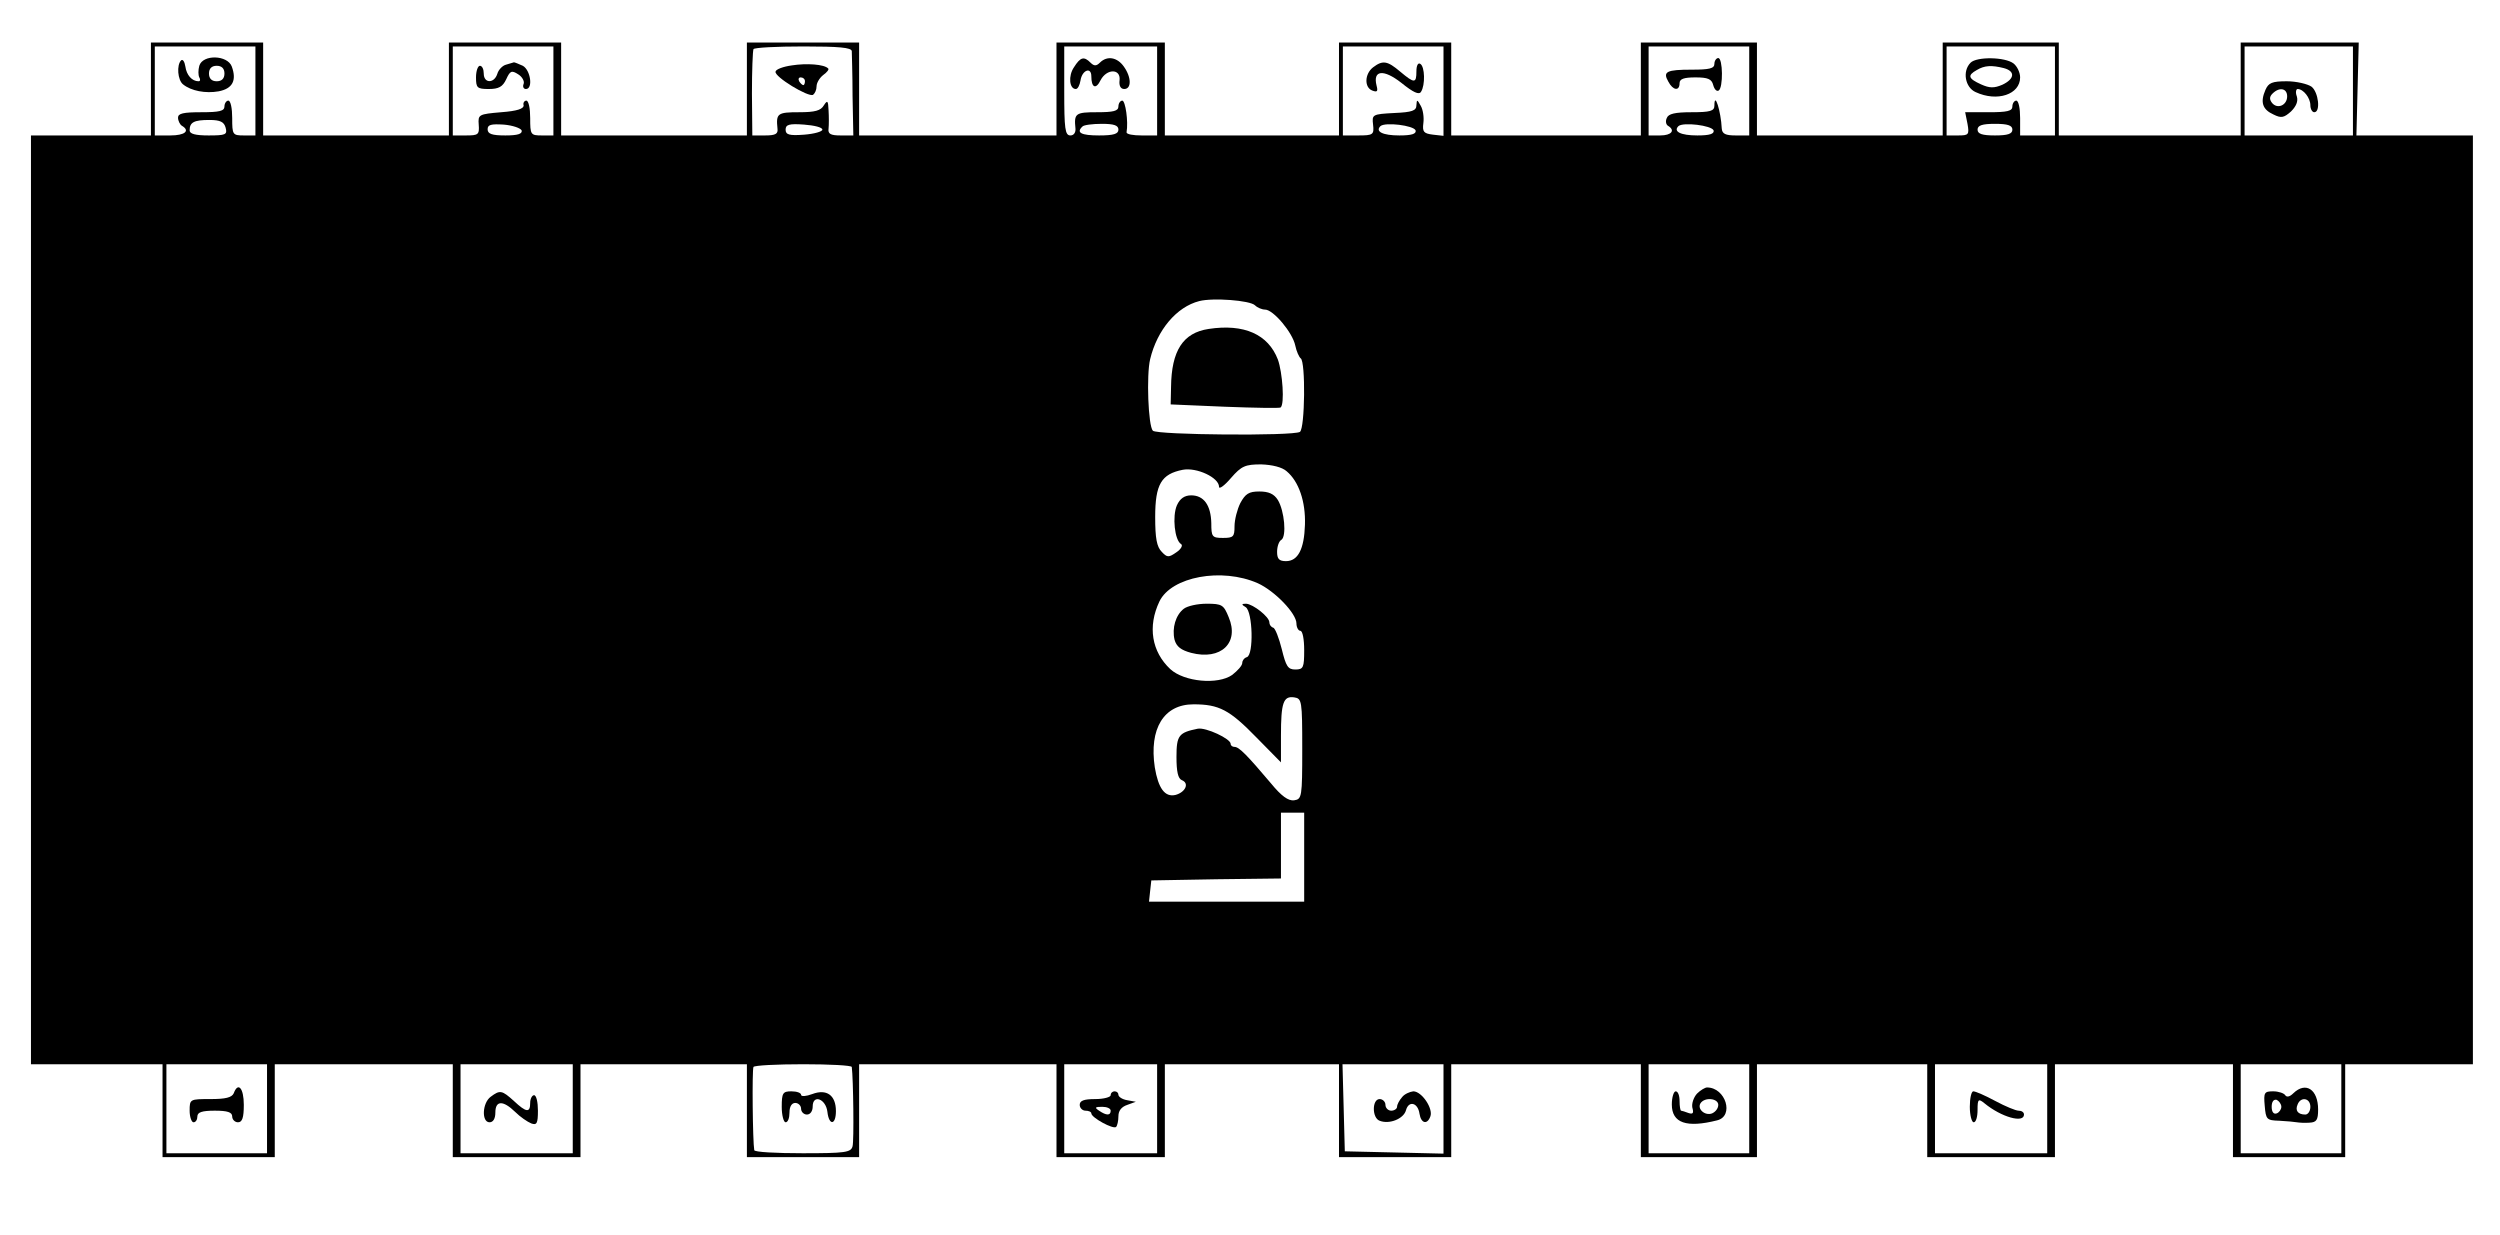 <?xml version="1.0" standalone="no"?>
<!DOCTYPE svg PUBLIC "-//W3C//DTD SVG 20010904//EN"
 "http://www.w3.org/TR/2001/REC-SVG-20010904/DTD/svg10.dtd">
<svg version="1.0" xmlns="http://www.w3.org/2000/svg"
 width="646pt" height="319pt" viewBox="0 0 646 319"
 preserveAspectRatio="xMidYMid meet">

<g transform="translate(0,319) scale(0.1,-0.1)"
fill="#000000" stroke="none">
<path d="M390 2960 l0 -120 -155 0 -155 0 0 -1200 0 -1200 170 0 170 0 0 -120
0 -120 145 0 145 0 0 120 0 120 230 0 230 0 0 -120 0 -120 165 0 165 0 0 120
0 120 215 0 215 0 0 -120 0 -120 145 0 145 0 0 120 0 120 255 0 255 0 0 -120
0 -120 140 0 140 0 0 120 0 120 225 0 225 0 0 -120 0 -120 145 0 145 0 0 120
0 120 245 0 245 0 0 -120 0 -120 150 0 150 0 0 120 0 120 220 0 220 0 0 -120
0 -120 165 0 165 0 0 120 0 120 230 0 230 0 0 -120 0 -120 145 0 145 0 0 120
0 120 165 0 165 0 0 1200 0 1200 -151 0 -150 0 3 120 3 120 -152 0 -153 0 0
-120 0 -120 -235 0 -235 0 0 120 0 120 -150 0 -150 0 0 -120 0 -120 -240 0
-240 0 0 120 0 120 -150 0 -150 0 0 -120 0 -120 -245 0 -245 0 0 120 0 120
-145 0 -145 0 0 -120 0 -120 -225 0 -225 0 0 120 0 120 -140 0 -140 0 0 -120
0 -120 -255 0 -255 0 0 120 0 120 -145 0 -145 0 0 -120 0 -120 -240 0 -240 0
0 120 0 120 -145 0 -145 0 0 -120 0 -120 -240 0 -240 0 0 120 0 120 -145 0
-145 0 0 -120z m270 -5 l0 -115 -30 0 c-29 0 -30 2 -30 45 0 25 -4 45 -10 45
-5 0 -10 -7 -10 -15 0 -12 -13 -15 -60 -15 -46 0 -60 -3 -60 -14 0 -8 5 -18
10 -21 22 -13 8 -25 -30 -25 l-40 0 0 115 0 115 130 0 130 0 0 -115z m770 0
l0 -115 -30 0 c-29 0 -30 2 -30 45 0 25 -4 45 -10 45 -5 0 -9 -6 -7 -12 1 -9
-17 -15 -58 -18 -58 -5 -60 -6 -58 -32 2 -26 -1 -28 -33 -28 l-34 0 0 115 0
115 130 0 130 0 0 -115z m771 103 c0 -7 2 -59 2 -116 l2 -102 -33 0 c-26 0
-33 4 -31 18 1 9 1 31 0 47 -1 25 -3 27 -12 13 -8 -14 -23 -18 -64 -18 -56 0
-60 -3 -56 -42 2 -14 -5 -18 -32 -18 l-33 0 -1 108 c0 59 2 110 4 115 2 4 60
7 129 7 92 0 124 -3 125 -12z m789 -103 l0 -115 -40 0 c-22 0 -39 3 -39 8 5
28 -3 82 -11 82 -5 0 -10 -7 -10 -15 0 -12 -13 -15 -55 -15 -56 0 -60 -3 -56
-42 1 -10 -4 -18 -13 -18 -14 0 -16 17 -16 115 l0 115 120 0 120 0 0 -115z
m740 -1 l0 -115 -27 3 c-24 3 -28 7 -25 30 2 15 -1 35 -7 45 -9 16 -10 17 -11
1 0 -14 -11 -18 -57 -20 -57 -3 -58 -4 -55 -30 3 -26 0 -28 -38 -28 l-40 0 0
115 0 115 130 0 130 0 0 -116z m790 1 l0 -115 -35 0 c-26 0 -35 4 -36 18 -2
44 -19 98 -19 59 0 -14 -11 -17 -59 -17 -43 0 -60 -4 -64 -15 -4 -8 -2 -17 3
-20 20 -12 9 -25 -20 -25 l-30 0 0 115 0 115 130 0 130 0 0 -115z m790 0 l0
-115 -45 0 -45 0 0 45 c0 25 -4 45 -10 45 -5 0 -10 -7 -10 -15 0 -12 -13 -15
-61 -15 l-61 0 6 -30 c5 -28 3 -30 -24 -30 l-30 0 0 115 0 115 140 0 140 0 0
-115z m770 0 l0 -115 -140 0 -140 0 0 115 0 115 140 0 140 0 0 -115z m-5497
-95 c5 -18 0 -20 -44 -20 -34 0 -49 4 -49 13 0 21 11 27 51 27 28 0 38 -5 42
-20z m765 -7 c2 -9 -10 -13 -42 -13 -35 0 -46 4 -46 16 0 12 9 14 42 12 23 -2
43 -9 46 -15z m777 2 c0 -5 -21 -11 -47 -13 -39 -3 -48 0 -48 13 0 13 9 16 48
13 26 -2 47 -7 47 -13z m765 0 c0 -11 -12 -15 -50 -15 -46 0 -60 7 -43 23 3 4
26 7 50 7 32 0 43 -4 43 -15z m768 -2 c2 -9 -10 -13 -42 -13 -43 0 -63 10 -49
24 12 11 86 2 91 -11z m770 0 c2 -9 -10 -13 -42 -13 -43 0 -63 10 -49 24 12
11 86 2 91 -11z m772 2 c0 -11 -12 -15 -45 -15 -33 0 -45 4 -45 15 0 11 12 15
45 15 33 0 45 -4 45 -15z m-1957 -454 c6 -6 18 -11 26 -11 21 0 71 -59 78 -93
3 -15 10 -30 14 -33 13 -8 11 -181 -2 -190 -18 -11 -369 -8 -380 3 -12 12 -17
144 -7 185 18 75 68 135 127 150 35 9 131 2 144 -11z m82 -429 c31 -26 49 -78
47 -138 -2 -63 -18 -94 -49 -94 -18 0 -23 6 -23 24 0 14 5 28 11 31 14 9 8 75
-9 103 -10 16 -24 22 -48 22 -27 0 -36 -6 -49 -30 -8 -16 -15 -43 -15 -60 0
-27 -3 -30 -30 -30 -28 0 -30 3 -30 38 -1 46 -19 72 -52 72 -17 0 -29 -8 -37
-26 -12 -28 -6 -90 11 -100 5 -3 0 -13 -12 -21 -20 -14 -24 -14 -38 1 -13 13
-17 35 -17 90 0 85 16 111 71 122 36 7 94 -20 94 -44 0 -7 14 3 31 23 27 31
37 35 78 35 28 -1 54 -7 66 -18z m-75 -289 c44 -20 100 -78 100 -104 0 -10 5
-19 10 -19 6 0 10 -22 10 -50 0 -45 -2 -50 -23 -50 -19 0 -24 8 -35 53 -7 28
-17 54 -22 55 -6 2 -10 8 -10 14 0 14 -42 47 -60 48 -12 0 -13 -2 -1 -9 18
-12 21 -123 3 -129 -7 -2 -12 -9 -12 -15 0 -7 -12 -20 -26 -31 -37 -26 -124
-18 -160 15 -48 45 -59 110 -28 175 31 64 161 88 254 47z m115 -428 c0 -125
-1 -130 -21 -133 -15 -2 -33 11 -60 44 -61 72 -82 94 -94 94 -5 0 -10 3 -10 8
0 13 -64 43 -85 39 -49 -10 -55 -17 -55 -73 0 -38 4 -56 14 -60 20 -8 9 -31
-16 -38 -28 -7 -45 17 -54 71 -15 100 23 163 100 163 66 0 93 -14 163 -86 l63
-64 0 69 c0 85 6 103 34 99 20 -3 21 -8 21 -133z m5 -280 l0 -115 -201 0 -200
0 3 28 3 27 168 3 167 2 0 85 0 85 30 0 30 0 0 -115z m-2680 -650 l0 -115
-130 0 -130 0 0 115 0 115 130 0 130 0 0 -115z m790 0 l0 -115 -145 0 -145 0
0 115 0 115 145 0 145 0 0 -115z m721 108 c4 -31 6 -192 2 -205 -4 -16 -19
-18 -129 -18 -68 0 -125 3 -125 8 -4 21 -6 208 -2 215 2 4 60 7 129 7 68 0
124 -3 125 -7z m789 -108 l0 -115 -120 0 -120 0 0 115 0 115 120 0 120 0 0
-115z m740 0 l0 -116 -127 3 -128 3 -3 113 -3 112 131 0 130 0 0 -115z m790 0
l0 -115 -130 0 -130 0 0 115 0 115 130 0 130 0 0 -115z m770 0 l0 -115 -145 0
-145 0 0 115 0 115 145 0 145 0 0 -115z m760 0 l0 -115 -130 0 -130 0 0 115 0
115 130 0 130 0 0 -115z"/>
<path d="M468 3034 c-12 -12 -9 -51 5 -62 21 -17 58 -24 92 -18 36 7 47 28 34
64 -11 30 -75 32 -84 2 -3 -11 -3 -24 0 -30 3 -5 3 -10 -2 -10 -17 0 -31 16
-34 38 -2 13 -7 20 -11 16z m112 -34 c0 -13 -7 -20 -20 -20 -13 0 -20 7 -20
20 0 13 7 20 20 20 13 0 20 -7 20 -20z"/>
<path d="M1308 3023 c-9 -2 -20 -13 -23 -24 -8 -25 -35 -25 -35 1 0 11 -4 20
-10 20 -5 0 -10 -13 -10 -30 0 -27 3 -30 33 -30 26 0 36 6 45 25 10 22 14 24
31 13 10 -6 17 -18 14 -25 -3 -7 0 -13 6 -13 19 0 12 49 -8 60 -11 5 -21 9
-23 9 -2 -1 -11 -3 -20 -6z"/>
<path d="M2046 3021 c-22 -3 -41 -10 -42 -16 -4 -13 85 -67 97 -60 5 4 9 13 9
22 0 9 8 22 17 29 10 7 16 15 13 17 -10 11 -56 14 -94 8z m34 -41 c0 -5 -2
-10 -4 -10 -3 0 -8 5 -11 10 -3 6 -1 10 4 10 6 0 11 -4 11 -10z"/>
<path d="M2775 3016 c-15 -22 -12 -56 5 -56 5 0 10 10 12 22 4 27 28 36 28 11
0 -30 12 -35 24 -10 16 30 52 30 49 0 -2 -15 3 -23 12 -23 19 0 19 30 -1 58
-17 24 -43 29 -62 10 -9 -9 -15 -9 -24 0 -17 17 -26 15 -43 -12z"/>
<path d="M3548 3016 c-22 -17 -23 -52 -2 -60 13 -5 15 -2 11 13 -10 40 18 43
64 7 31 -25 46 -32 51 -23 11 17 10 65 -2 72 -6 4 -10 -5 -10 -19 0 -32 -5
-32 -42 -1 -33 28 -45 30 -70 11z"/>
<path d="M4430 3025 c0 -12 -13 -15 -58 -15 -66 0 -76 -5 -61 -31 12 -23 29
-25 29 -4 0 11 11 15 41 15 32 0 42 -4 46 -20 3 -11 9 -17 14 -14 12 7 11 84
-1 84 -5 0 -10 -7 -10 -15z"/>
<path d="M5092 3028 c-22 -22 -14 -64 13 -76 56 -26 115 -6 115 38 0 13 -8 29
-17 36 -22 17 -95 18 -111 2z m86 -14 c30 -8 28 -28 -4 -43 -21 -9 -33 -9 -55
1 -33 15 -36 23 -11 37 20 12 38 13 70 5z"/>
<path d="M5854 2958 c-14 -32 -8 -51 21 -64 20 -10 27 -8 45 8 13 13 19 26 15
39 -4 10 -2 19 2 19 15 0 33 -23 33 -42 0 -10 5 -18 10 -18 17 0 11 52 -7 66
-10 7 -39 14 -64 14 -38 0 -47 -4 -55 -22z m56 -17 c0 -23 -25 -34 -39 -17 -7
9 -7 16 1 24 18 18 38 14 38 -7z"/>
<path d="M3123 2340 c-66 -10 -96 -56 -97 -150 l-1 -45 140 -6 c77 -3 142 -4
144 -2 11 8 5 91 -7 124 -25 65 -87 93 -179 79z"/>
<path d="M3059 1617 c-21 -16 -31 -50 -24 -80 5 -18 17 -27 43 -34 77 -20 125
26 97 92 -13 32 -17 35 -57 35 -24 0 -50 -6 -59 -13z"/>
<path d="M604 365 c-5 -11 -21 -15 -60 -15 -53 0 -54 0 -54 -30 0 -16 5 -30
10 -30 6 0 10 7 10 15 0 11 12 15 45 15 33 0 45 -4 45 -15 0 -8 7 -15 15 -15
11 0 15 12 15 45 0 44 -15 60 -26 30z"/>
<path d="M1268 356 c-22 -16 -24 -66 -3 -66 9 0 15 9 15 25 0 32 20 32 51 2
13 -13 32 -26 42 -30 14 -5 17 0 17 33 0 22 -4 40 -10 40 -5 0 -10 -9 -10 -20
0 -26 -10 -25 -42 5 -31 28 -36 29 -60 11z"/>
<path d="M2020 330 c0 -22 5 -40 10 -40 6 0 10 11 10 25 0 16 6 25 15 25 8 0
15 -7 15 -15 0 -8 7 -15 15 -15 9 0 15 9 15 21 0 32 34 20 38 -14 4 -36 22
-35 22 2 0 41 -24 58 -61 44 -16 -6 -29 -7 -29 -2 0 5 -11 9 -25 9 -22 0 -25
-4 -25 -40z"/>
<path d="M2870 360 c0 -5 -18 -10 -40 -10 -29 0 -40 -4 -40 -15 0 -8 7 -15 15
-15 8 0 15 -3 15 -7 0 -11 57 -42 64 -35 3 3 6 15 6 28 0 14 8 24 23 29 l22 8
-22 4 c-13 2 -23 9 -23 14 0 5 -4 9 -10 9 -5 0 -10 -4 -10 -10z m0 -40 c0 -13
-11 -13 -30 0 -12 8 -11 10 8 10 12 0 22 -4 22 -10z"/>
<path d="M3623 355 c-7 -8 -13 -19 -13 -25 0 -5 -7 -10 -15 -10 -8 0 -15 7
-15 15 0 8 -7 15 -15 15 -20 0 -20 -49 0 -56 25 -10 62 5 68 27 7 26 31 20 35
-9 4 -25 20 -29 28 -7 8 20 -22 65 -44 65 -9 -1 -23 -7 -29 -15z"/>
<path d="M4385 364 c-9 -10 -14 -26 -12 -36 4 -14 2 -18 -10 -14 -8 3 -17 6
-19 6 -2 0 -4 11 -4 25 0 14 -4 25 -10 25 -5 0 -10 -15 -10 -34 0 -48 38 -61
117 -41 45 11 22 85 -26 85 -5 0 -17 -7 -26 -16z m55 -29 c0 -9 -7 -18 -16
-22 -18 -7 -39 11 -30 26 11 17 46 13 46 -4z"/>
<path d="M5090 330 c0 -22 5 -40 10 -40 6 0 10 14 10 32 0 28 2 30 18 17 44
-36 102 -52 102 -29 0 6 -6 10 -14 10 -7 0 -34 11 -60 25 -26 14 -51 25 -57
25 -5 0 -9 -18 -9 -40z"/>
<path d="M5926 365 c-9 -9 -17 -11 -21 -5 -3 5 -17 10 -31 10 -23 0 -25 -3
-22 -37 3 -36 5 -38 38 -39 19 -1 40 -3 45 -4 6 -1 20 -2 33 -1 18 1 22 7 22
34 0 52 -32 73 -64 42z m-31 -35 c0 -7 -6 -15 -12 -17 -8 -3 -13 4 -13 17 0
13 5 20 13 18 6 -3 12 -11 12 -18z m75 0 c0 -11 -6 -20 -13 -20 -19 0 -27 10
-20 26 8 21 33 17 33 -6z"/>
</g>
</svg>
